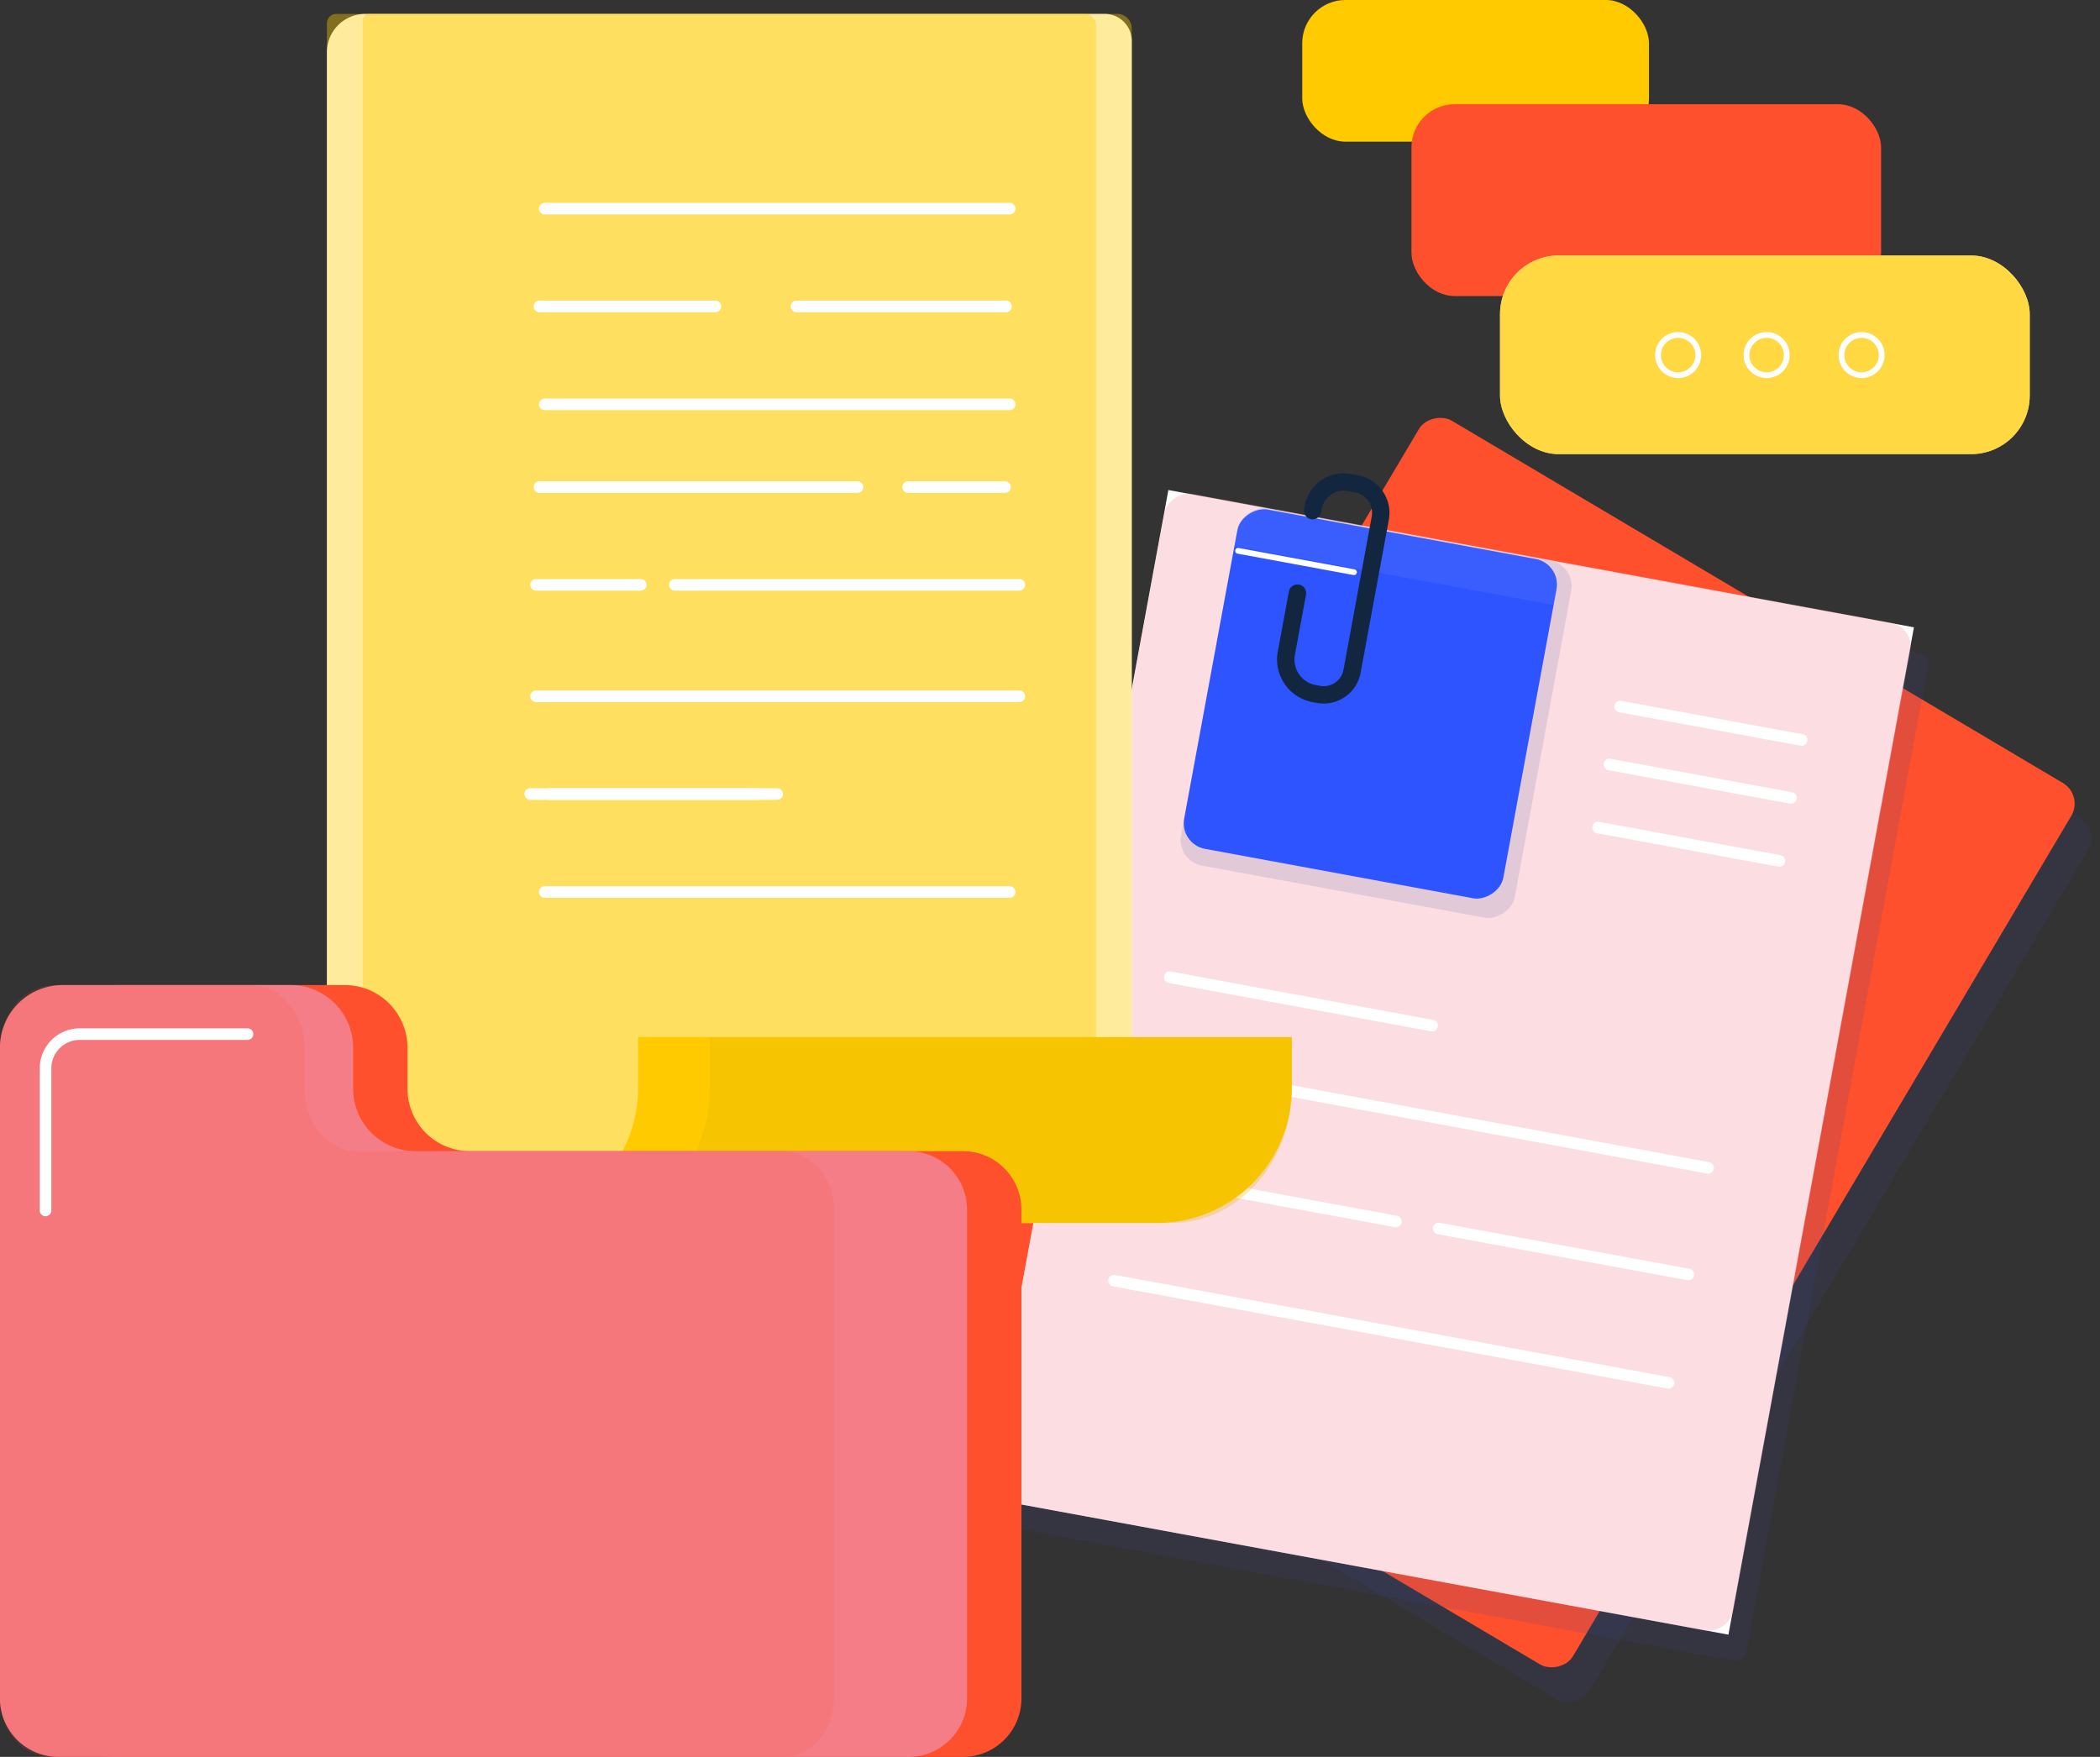 <svg xmlns="http://www.w3.org/2000/svg" width="162" height="135.551" viewBox="0 0 162 135.551">
  <rect x="0" y="0" width="162" height="135.551" fill="#333333" stroke="none"/>
  <g id="Grupo_118150" data-name="Grupo 118150" transform="translate(-541.667 -92.4)">
    <g id="Grupo_118139" data-name="Grupo 118139" transform="translate(611.744 92.4)">
      <g id="Grupo_118129" data-name="Grupo 118129" transform="translate(0 31.516)">
        <rect id="Rectángulo_37011" data-name="Rectángulo 37011" width="79.067" height="58.51" rx="1.851" transform="translate(1.27 70.68) rotate(-59.337)" fill="#3e479b" opacity="0.14"/>
        <rect id="Rectángulo_37012" data-name="Rectángulo 37012" width="79.067" height="58.51" rx="1.851" transform="translate(0 68.012) rotate(-59.337)" fill="#fe502d"/>
      </g>
      <g id="Grupo_118132" data-name="Grupo 118132" transform="translate(5.744 36.515)">
        <path id="Trazado_180460" data-name="Trazado 180460" d="M770.874,270.089l-55.913-10.306a.827.827,0,0,1-.664-.964l14.033-76.13a.827.827,0,0,1,.964-.664l55.913,10.306a.828.828,0,0,1,.664.964l-14.033,76.13A.827.827,0,0,1,770.874,270.089Z" transform="translate(-712.952 -178.473)" fill="#3e479b" opacity="0.14"/>
        <rect id="Rectángulo_37013" data-name="Rectángulo 37013" width="79.067" height="58.51" transform="matrix(0.181, -0.983, 0.983, 0.181, 0, 79.017)" fill="#fff"/>
        <rect id="Rectángulo_37014" data-name="Rectángulo 37014" width="79.067" height="58.51" rx="1.851" transform="translate(0 79.017) rotate(-79.556)" fill="#f7a9b4" opacity="0.39"/>
        <path id="Trazado_180461" data-name="Trazado 180461" d="M834.757,216.841a.462.462,0,0,1-.081-.007l-14-2.58a.447.447,0,0,1,.163-.879l14,2.58a.447.447,0,0,1-.081.886Z" transform="translate(-771.592 -195.815)" fill="#fff"/>
        <path id="Trazado_180462" data-name="Trazado 180462" d="M832.914,226.844a.469.469,0,0,1-.082-.008l-14-2.58a.447.447,0,1,1,.162-.879l14,2.58a.447.447,0,0,1-.08.887Z" transform="translate(-770.572 -201.347)" fill="#fff"/>
        <path id="Trazado_180463" data-name="Trazado 180463" d="M830.91,237.718a.469.469,0,0,1-.082-.008l-14-2.58a.447.447,0,0,1,.162-.879l14,2.58a.447.447,0,0,1-.08.887Z" transform="translate(-769.464 -207.36)" fill="#fff"/>
        <g id="Grupo_118130" data-name="Grupo 118130" transform="translate(14.93)">
          <rect id="Rectángulo_37015" data-name="Rectángulo 37015" width="28.015" height="26.176" rx="2.004" transform="translate(0 29.907) rotate(-79.556)" fill="#3e479b" opacity="0.14"/>
          <rect id="Rectángulo_37016" data-name="Rectángulo 37016" width="26.619" height="25.038" rx="2.004" transform="translate(0.238 28.616) rotate(-79.556)" fill="#2d54fe"/>
          <path id="Trazado_180464" data-name="Trazado 180464" d="M779.348,187.451l-24.623-4.539.43-2.33a.87.87,0,0,1,1.013-.7l22.944,4.23a.837.837,0,0,1,.672.976Z" transform="translate(-750.249 -177.289)" fill="#ecf1f7" opacity="0.07"/>
          <path id="Trazado_180465" data-name="Trazado 180465" d="M765.683,191.862a2.889,2.889,0,0,1-.526-.048l-.341-.063a3.343,3.343,0,0,1-2.678-3.889L763,183.2a.671.671,0,0,1,1.319.243l-.86,4.665a2,2,0,0,0,1.6,2.327l.341.063a1.553,1.553,0,0,0,1.808-1.246l2.177-11.809a1.6,1.6,0,0,0-1.285-1.867l-.583-.107a1.7,1.7,0,0,0-1.983,1.365l-.053.291a.671.671,0,0,1-1.319-.243l.054-.291a3.047,3.047,0,0,1,3.544-2.441l.583.107a2.948,2.948,0,0,1,2.362,3.429l-2.178,11.809A2.9,2.9,0,0,1,765.683,191.862Z" transform="translate(-754.318 -174.096)" fill="#12263f"/>
          <path id="Trazado_180466" data-name="Trazado 180466" d="M764.013,189.067a.218.218,0,0,1-.041,0l-8.934-1.647a.223.223,0,1,1,.081-.439l8.934,1.647a.223.223,0,0,1-.04.443Z" transform="translate(-750.32 -181.217)" fill="#fff"/>
        </g>
        <g id="Grupo_118131" data-name="Grupo 118131" transform="translate(9.67 38.442)">
          <path id="Trazado_180467" data-name="Trazado 180467" d="M783,284.134a.464.464,0,0,1-.081-.007l-42.767-7.883a.447.447,0,0,1,.162-.879l42.767,7.883a.447.447,0,0,1-.081.886Z" transform="translate(-736.725 -268.539)" fill="#fff"/>
          <path id="Trazado_180468" data-name="Trazado 180468" d="M776.155,321.248a.426.426,0,0,1-.081-.008l-42.767-7.883a.447.447,0,0,1,.163-.879l42.767,7.883a.447.447,0,0,1-.081.887Z" transform="translate(-732.941 -289.065)" fill="#fff"/>
          <path id="Trazado_180469" data-name="Trazado 180469" d="M757.026,298.534a.424.424,0,0,1-.081-.008L736.727,294.8a.447.447,0,1,1,.162-.879l20.217,3.727a.447.447,0,0,1-.081.886Z" transform="translate(-734.833 -278.802)" fill="#fff"/>
          <path id="Trazado_180470" data-name="Trazado 180470" d="M763.259,264.724a.428.428,0,0,1-.082-.008L742.96,260.99a.447.447,0,1,1,.162-.879l20.217,3.726a.447.447,0,0,1-.08.887Z" transform="translate(-738.28 -260.104)" fill="#fff"/>
          <path id="Trazado_180471" data-name="Trazado 180471" d="M808.686,307.907a.466.466,0,0,1-.082-.007l-19.262-3.551a.447.447,0,1,1,.163-.879l19.262,3.551a.447.447,0,0,1-.081.886Z" transform="translate(-763.931 -284.083)" fill="#fff"/>
        </g>
      </g>
      <g id="Grupo_118138" data-name="Grupo 118138" transform="translate(30.381)">
        <rect id="Rectángulo_37017" data-name="Rectángulo 37017" width="26.749" height="10.929" rx="3.333" fill="#ffca00"/>
        <rect id="Rectángulo_37018" data-name="Rectángulo 37018" width="36.228" height="14.803" rx="3.333" transform="translate(8.427 8.04)" fill="#fe502d"/>
        <g id="Grupo_118137" data-name="Grupo 118137" transform="translate(15.258 19.713)">
          <g id="Grupo_118136" data-name="Grupo 118136">
            <g id="Grupo_118133" data-name="Grupo 118133">
              <rect id="Rectángulo_37019" data-name="Rectángulo 37019" width="40.863" height="15.324" rx="4.525" fill="#fff"/>
              <rect id="Rectángulo_37020" data-name="Rectángulo 37020" width="40.863" height="15.324" rx="4.525" fill="#ffca00" opacity="0.74"/>
            </g>
            <g id="Grupo_118135" data-name="Grupo 118135" transform="translate(11.965 5.906)">
              <g id="Grupo_118134" data-name="Grupo 118134">
                <path id="Trazado_180472" data-name="Trazado 180472" d="M860.773,153.271a1.775,1.775,0,1,1,1.775-1.775A1.777,1.777,0,0,1,860.773,153.271Zm0-3.1A1.328,1.328,0,1,0,862.1,151.5,1.33,1.33,0,0,0,860.773,150.167Z" transform="translate(-844.846 -149.72)" fill="#fff"/>
                <path id="Trazado_180473" data-name="Trazado 180473" d="M844.387,153.271a1.775,1.775,0,1,1,1.775-1.775A1.777,1.777,0,0,1,844.387,153.271Zm0-3.1a1.328,1.328,0,1,0,1.328,1.328A1.33,1.33,0,0,0,844.387,150.167Z" transform="translate(-835.784 -149.72)" fill="#fff"/>
                <path id="Trazado_180474" data-name="Trazado 180474" d="M829.111,153.271a1.775,1.775,0,1,1,1.775-1.775A1.777,1.777,0,0,1,829.111,153.271Zm0-3.1a1.328,1.328,0,1,0,1.328,1.328A1.33,1.33,0,0,0,829.111,150.167Z" transform="translate(-827.336 -149.72)" fill="#fff"/>
              </g>
            </g>
          </g>
        </g>
      </g>
    </g>
    <g id="Grupo_118143" data-name="Grupo 118143" transform="translate(566.886 93.471)">
      <path id="Trazado_180475" data-name="Trazado 180475" d="M601.045,94.8H658.1a2.081,2.081,0,0,1,2.081,2.081v84.029A7.177,7.177,0,0,1,653,188.083H613.386a15.294,15.294,0,0,1-15.294-15.294V97.749A2.953,2.953,0,0,1,601.045,94.8Z" transform="translate(-598.092 -94.796)" fill="#fff"/>
      <path id="Trazado_180476" data-name="Trazado 180476" d="M598.818,94.8h60.243a1.115,1.115,0,0,1,1.115,1.115V181.24a6.843,6.843,0,0,1-6.843,6.843H612.027a13.934,13.934,0,0,1-13.935-13.935V95.522A.726.726,0,0,1,598.818,94.8Z" transform="translate(-598.092 -94.796)" fill="#ffca00" opacity="0.39"/>
      <path id="Trazado_180477" data-name="Trazado 180477" d="M610.922,94.8h55.2a.882.882,0,0,1,.882.882v85.8a6.61,6.61,0,0,1-6.609,6.61H624.131a13.7,13.7,0,0,1-13.7-13.7V95.289A.492.492,0,0,1,610.922,94.8Z" transform="translate(-607.672 -94.796)" fill="#ffca00" opacity="0.39"/>
      <g id="Grupo_118140" data-name="Grupo 118140" transform="translate(14.178 78.948)" style="isolation: isolate">
        <path id="Trazado_180478" data-name="Trazado 180478" d="M629.814,285.755v.016H679.68a10.392,10.392,0,0,0,10.392-10.392v-3.947h-50.43v3.947A10.392,10.392,0,0,1,629.814,285.755Z" transform="translate(-629.814 -271.431)" fill="#ffca00"/>
      </g>
      <g id="Grupo_118141" data-name="Grupo 118141" transform="translate(20.789 78.948)" opacity="0.28">
        <path id="Trazado_180479" data-name="Trazado 180479" d="M644.6,285.755v.016H689c5.11,0,9.252-4.653,9.252-10.392v-3.947h-44.9v3.947C653.355,280.928,649.481,285.462,644.6,285.755Z" transform="translate(-644.605 -271.431)" fill="#e4b505"/>
      </g>
      <g id="Grupo_118142" data-name="Grupo 118142" transform="translate(15.239 14.581)">
        <path id="Trazado_180480" data-name="Trazado 180480" d="M671,246.267H635.141a.447.447,0,0,1,0-.894H671a.447.447,0,1,1,0,.894Z" transform="translate(-633.573 -192.653)" fill="#fff"/>
        <path id="Trazado_180481" data-name="Trazado 180481" d="M670.919,212.491H633.642a.447.447,0,1,1,0-.894h37.277a.447.447,0,0,1,0,.894Z" transform="translate(-632.745 -173.974)" fill="#fff"/>
        <path id="Trazado_180482" data-name="Trazado 180482" d="M651.682,229.365H632.634a.447.447,0,1,1,0-.894h19.048a.447.447,0,1,1,0,.894Z" transform="translate(-632.187 -183.306)" fill="#fff"/>
        <path id="Trazado_180483" data-name="Trazado 180483" d="M652.024,229.365H635.863a.447.447,0,0,1,0-.894h16.161a.447.447,0,1,1,0,.894Z" transform="translate(-633.973 -183.306)" fill="#fff"/>
        <path id="Trazado_180484" data-name="Trazado 180484" d="M658.76,176.378H634.222a.447.447,0,1,1,0-.894H658.76a.447.447,0,1,1,0,.894Z" transform="translate(-633.065 -154.002)" fill="#fff"/>
        <path id="Trazado_180485" data-name="Trazado 180485" d="M705.325,176.378h-7.474a.447.447,0,1,1,0-.894h7.474a.447.447,0,0,1,0,.894Z" transform="translate(-668.255 -154.002)" fill="#fff"/>
        <path id="Trazado_180486" data-name="Trazado 180486" d="M684.164,193.252H657.593a.447.447,0,0,1,0-.894h26.572a.447.447,0,0,1,0,.894Z" transform="translate(-645.99 -163.334)" fill="#fff"/>
        <path id="Trazado_180487" data-name="Trazado 180487" d="M641.722,193.252h-8.081a.447.447,0,0,1,0-.894h8.081a.447.447,0,0,1,0,.894Z" transform="translate(-632.745 -163.334)" fill="#fff"/>
        <path id="Trazado_180488" data-name="Trazado 180488" d="M671,162.09H635.141a.447.447,0,0,1,0-.894H671a.447.447,0,1,1,0,.894Z" transform="translate(-633.573 -146.1)" fill="#fff"/>
        <path id="Trazado_180489" data-name="Trazado 180489" d="M671,128.314H635.141a.447.447,0,0,1,0-.894H671a.447.447,0,1,1,0,.894Z" transform="translate(-633.573 -127.42)" fill="#fff"/>
        <path id="Trazado_180490" data-name="Trazado 180490" d="M647.792,145.188h-13.57a.447.447,0,1,1,0-.894h13.57a.447.447,0,0,1,0,.894Z" transform="translate(-633.065 -136.752)" fill="#fff"/>
        <path id="Trazado_180491" data-name="Trazado 180491" d="M694.752,145.188H678.591a.447.447,0,1,1,0-.894h16.161a.447.447,0,0,1,0,.894Z" transform="translate(-657.603 -136.752)" fill="#fff"/>
      </g>
    </g>
    <g id="Grupo_118144" data-name="Grupo 118144" transform="translate(541.667 168.402)">
      <path id="Trazado_180492" data-name="Trazado 180492" d="M621.143,275.261H583.107a4.82,4.82,0,0,1-4.82-4.82V267.28a4.838,4.838,0,0,0-4.837-4.837H555.881a4.838,4.838,0,0,0-4.837,4.837v50.208a4.506,4.506,0,0,0,4.506,4.505h65.593a4.506,4.506,0,0,0,4.506-4.505V279.767A4.506,4.506,0,0,0,621.143,275.261Z" transform="translate(-546.853 -262.443)" fill="#fe502d"/>
      <path id="Trazado_180493" data-name="Trazado 180493" d="M611.766,275.261H573.73a4.82,4.82,0,0,1-4.82-4.82V267.28a4.838,4.838,0,0,0-4.837-4.837H546.5a4.838,4.838,0,0,0-4.837,4.837v50.208a4.505,4.505,0,0,0,4.506,4.505h65.593a4.505,4.505,0,0,0,4.505-4.505V279.767A4.505,4.505,0,0,0,611.766,275.261Z" transform="translate(-541.667 -262.443)" fill="#f28393"/>
      <path id="Trazado_180494" data-name="Trazado 180494" d="M611.766,275.261H573.73a4.82,4.82,0,0,1-4.82-4.82V267.28a4.838,4.838,0,0,0-4.837-4.837H546.5a4.838,4.838,0,0,0-4.837,4.837v50.208a4.505,4.505,0,0,0,4.506,4.505h65.593a4.505,4.505,0,0,0,4.505-4.505V279.767A4.505,4.505,0,0,0,611.766,275.261Z" transform="translate(-541.667 -262.443)" fill="#fe502d" opacity="0.12"/>
      <path id="Trazado_180495" data-name="Trazado 180495" d="M602.118,275.261h-32.8c-2.3,0-4.157-2.158-4.157-4.82V267.28c0-2.671-1.868-4.837-4.171-4.837H545.839c-2.3,0-4.172,2.166-4.172,4.837v50.208c0,2.488,1.74,4.505,3.885,4.505h56.566c2.146,0,3.885-2.017,3.885-4.505V279.767C606,277.278,604.264,275.261,602.118,275.261Z" transform="translate(-541.667 -262.443)" fill="#fe502d" opacity="0.12"/>
      <path id="Trazado_180496" data-name="Trazado 180496" d="M548.977,284.418a.447.447,0,0,1-.447-.447V273a3.084,3.084,0,0,1,3.08-3.081h12.946a.447.447,0,0,1,0,.894H551.61A2.189,2.189,0,0,0,549.424,273v10.968A.447.447,0,0,1,548.977,284.418Z" transform="translate(-545.463 -266.579)" fill="#fff"/>
    </g>
  </g>
</svg>
